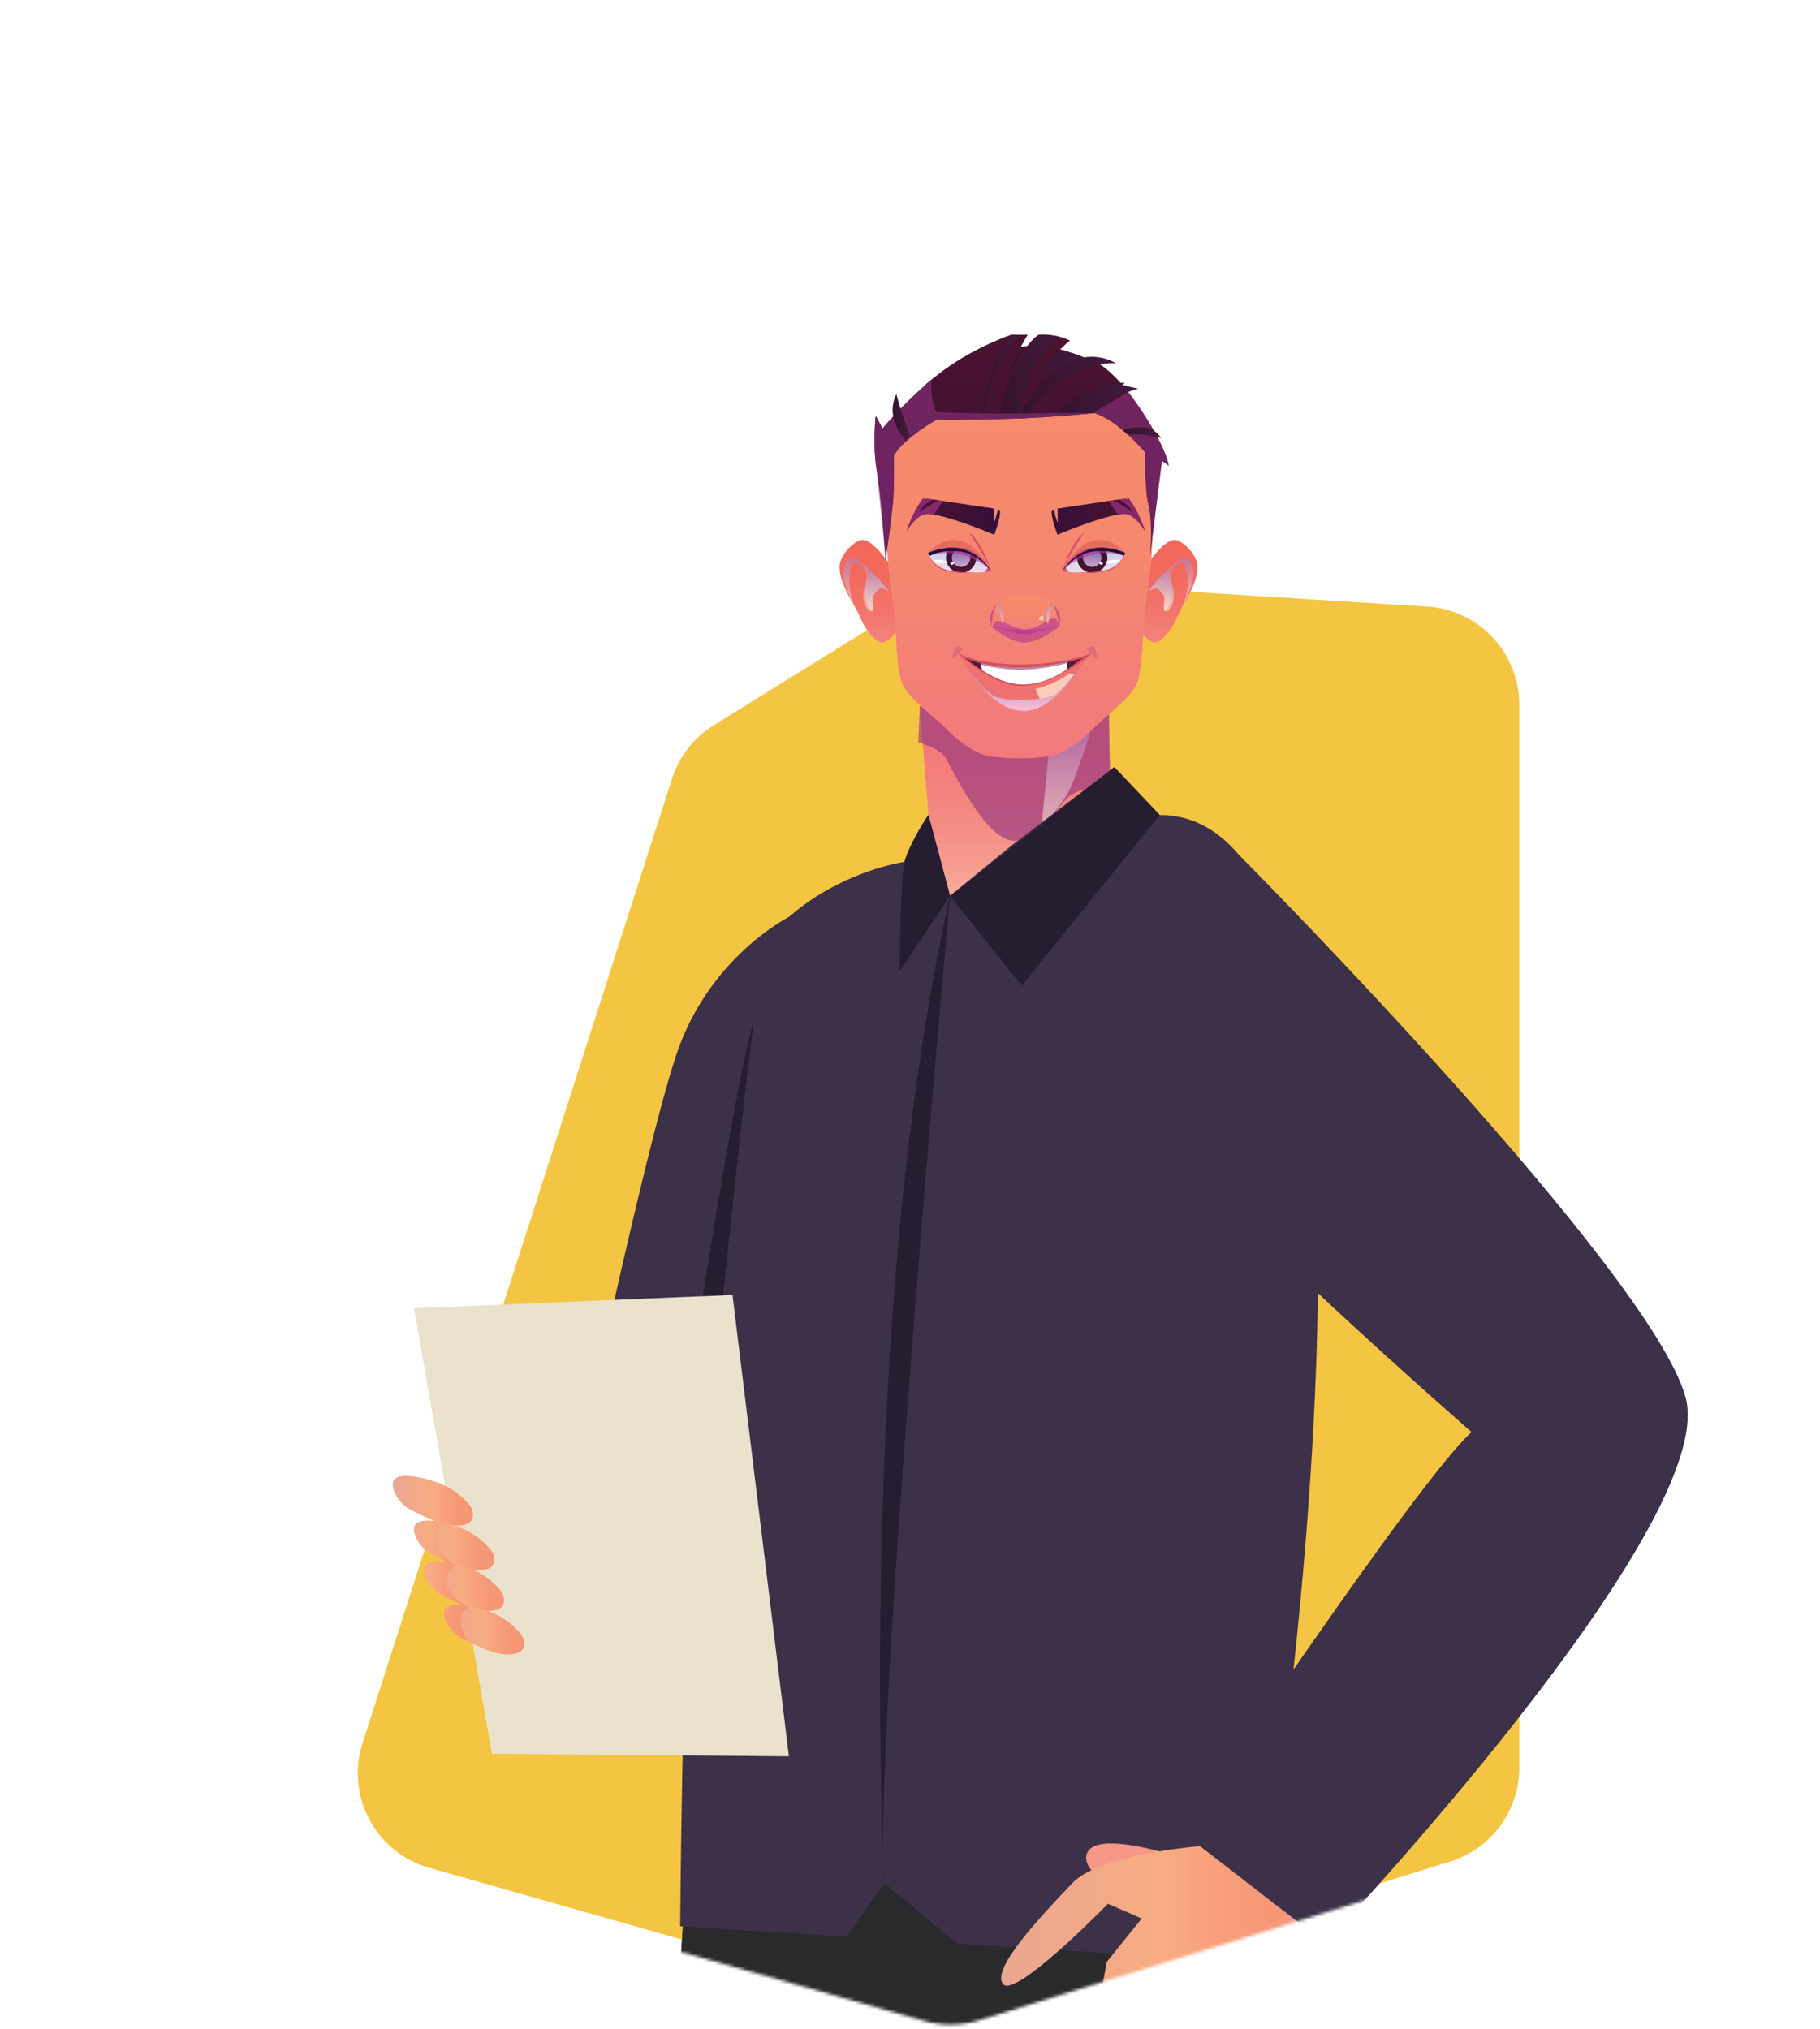 <svg width="593" height="661" viewBox="0 0 593 661" fill="none" xmlns="http://www.w3.org/2000/svg">
<g filter="url(#filter0_i_182_135)">
<path d="M218.96 257.709C221.282 250.473 226.103 244.3 232.56 240.294L301.73 197.381C307.372 193.88 313.963 192.222 320.59 192.635L464.99 201.63C481.858 202.681 495 216.668 495 233.569V579.951C495 593.958 485.89 606.338 472.517 610.503L319.5 658.167C313.564 660.015 307.219 660.095 301.238 658.396L139.838 612.545C122.43 607.599 112.584 589.216 118.113 571.985L218.96 257.709Z" fill="#F4C542"/>
</g>
<mask id="mask0_182_135" style="mask-type:alpha" maskUnits="userSpaceOnUse" x="8" y="-57" width="585" height="717">
<path d="M171.935 37.645C174.259 30.409 179.083 24.236 185.543 20.232L301.474 -51.627C307.113 -55.122 313.7 -56.779 320.321 -56.367L562.988 -41.263C579.856 -40.212 593 -26.226 593 -9.324V549.417C593 563.427 583.886 575.809 570.509 579.972L319.232 658.171C313.301 660.017 306.961 660.097 300.985 658.401L31.856 582.014C14.441 577.071 4.59 558.68 10.126 541.444L171.935 37.645Z" fill="#F4C542"/>
</mask>
<g mask="url(#mask0_182_135)">
<path d="M362.473 263.592C361.343 260.234 361.318 232.17 361.318 232.17L299.675 230.145C299.675 230.145 304.823 291.451 304.079 294.348" fill="url(#paint0_linear_182_135)"/>
<g style="mix-blend-mode:multiply" opacity="0.6">
<path d="M299.213 241.862C299.213 241.862 306.441 243.888 308.187 247.003C309.934 250.119 321.168 273.554 330.028 273.926C338.887 274.297 344.626 261.836 349.12 258.964C353.614 256.093 361.755 255.888 361.755 255.888L361.318 232.157L299.675 230.132L299.2 241.862H299.213Z" fill="#8D307F"/>
</g>
<path style="mix-blend-mode:multiply" opacity="0.6" d="M341.597 246.274L339.311 269.632C339.311 269.632 344.807 263.478 347.619 258.991C350.43 254.504 355.669 236.928 355.669 236.928L341.584 246.274H341.597Z" fill="url(#paint1_linear_182_135)"/>
<path d="M373.771 183.979C373.771 183.979 379.112 175.864 382.733 175.877C384.942 175.877 390.257 180.505 390.193 184.915C390.116 190.813 384.877 197.517 383.581 200.966C382.271 204.402 378.894 208.889 376.647 209.325C374.4 209.761 371.473 205.517 371.473 205.517C371.473 205.517 372.564 189.338 373.771 183.979Z" fill="url(#paint2_linear_182_135)"/>
<path style="mix-blend-mode:multiply" opacity="0.6" d="M374.169 192.62C374.169 192.62 382.938 181.813 386.123 181.813C389.307 181.813 389.307 187.967 388.023 191.467C387.137 193.89 385.391 197.402 385.391 197.402C385.391 197.402 386.765 193.633 386.932 190.813C387.188 186.467 386.225 183.313 385.121 183.326C383.105 183.339 381.513 186.095 381.269 187.069C381.012 188.044 382.861 192.326 382.373 195.313C381.886 198.3 380.088 199.441 379.497 199.107C378.894 198.787 379.818 195.415 379.279 194.223C378.74 193.031 377.161 191.3 376.236 191.672C375.312 192.056 374.169 192.608 374.169 192.608V192.62Z" fill="url(#paint3_linear_182_135)"/>
<path style="mix-blend-mode:multiply" opacity="0.6" d="M374.169 192.619C374.169 192.619 376.326 191.324 376.981 191.747C377.636 192.158 379.305 193.657 379.382 194.593C379.446 195.529 378.855 198.221 379.382 198.683C379.908 199.145 381.821 196.132 381.898 193.452C381.988 190.786 380.486 187.696 380.486 187.337C380.486 186.978 380.833 185.26 380.833 185.26C380.833 185.26 375.735 190.068 374.169 192.606V192.619Z" fill="url(#paint4_linear_182_135)"/>
<path d="M289.967 183.979C289.967 183.979 284.626 175.864 281.005 175.877C278.796 175.877 273.481 180.505 273.545 184.915C273.622 190.813 278.861 197.517 280.157 200.966C281.467 204.402 284.844 208.889 287.091 209.325C289.338 209.761 292.265 205.517 292.265 205.517C292.265 205.517 291.174 189.338 289.967 183.979Z" fill="url(#paint5_linear_182_135)"/>
<path style="mix-blend-mode:multiply" opacity="0.6" d="M289.569 192.62C289.569 192.62 280.799 181.813 277.615 181.813C274.431 181.813 274.431 187.967 275.715 191.467C276.6 193.89 278.347 197.402 278.347 197.402C278.347 197.402 276.973 193.633 276.806 190.813C276.549 186.467 277.512 183.313 278.616 183.326C280.632 183.339 282.224 186.095 282.468 187.069C282.725 188.044 280.876 192.326 281.364 195.313C281.852 198.3 283.649 199.441 284.24 199.107C284.844 198.787 283.919 195.415 284.458 194.223C284.998 193.031 286.577 191.3 287.501 191.672C288.426 192.056 289.569 192.608 289.569 192.608V192.62Z" fill="url(#paint6_linear_182_135)"/>
<path style="mix-blend-mode:multiply" opacity="0.6" d="M289.569 192.619C289.569 192.619 287.412 191.324 286.757 191.747C286.102 192.158 284.433 193.657 284.356 194.593C284.279 195.529 284.883 198.221 284.356 198.683C283.83 199.145 281.917 196.132 281.84 193.452C281.75 190.786 283.252 187.696 283.252 187.337C283.252 186.978 282.905 185.26 282.905 185.26C282.905 185.26 288.003 190.068 289.569 192.606V192.619Z" fill="url(#paint7_linear_182_135)"/>
<path d="M374.953 184.262C374.286 191.57 372.873 198.39 372.54 206.031C372.206 213.672 371.577 219.89 370.382 222.736C369.843 224.018 368.893 225.338 367.699 226.684C364.296 230.518 358.891 234.53 355.232 238.3C353.845 239.723 352.407 240.928 351.059 241.94C351.059 241.94 351.046 241.94 351.033 241.953C348.311 243.979 345.884 245.184 344.742 245.646C341.249 247.081 332.197 247.081 332.197 247.081C332.197 247.081 323.145 247.081 319.653 245.646C317.932 244.94 313.336 242.581 309.163 238.3C304.836 233.851 298.082 229.056 295.078 224.646C294.628 224.005 294.269 223.364 293.999 222.736C292.805 219.89 292.163 213.672 291.842 206.031C291.508 198.39 290.096 191.57 289.428 184.262C288.761 176.942 287.939 151.609 290.096 145.789C292.266 139.969 317.894 124.354 332.21 124.354C342.251 124.354 357.889 132.046 367.044 138.648C370.935 141.456 373.669 144.058 374.311 145.789C376.481 151.609 375.647 176.955 374.979 184.262H374.953Z" fill="url(#paint8_linear_182_135)"/>
<path d="M324.224 115.685C324.224 115.685 329.912 112.352 338.091 112.686C346.282 113.019 355.566 117.429 355.566 117.429L333.083 129.531L322.94 125.826L324.211 115.685H324.224Z" fill="url(#paint9_linear_182_135)"/>
<path d="M380.834 151.749L378.574 150.133L374.748 180.838C374.748 180.838 375.66 170.453 374.247 164.71C372.835 158.967 373.169 147.48 373.169 147.48C373.169 147.48 364.528 136.993 356.477 134.582C356.477 134.582 345.936 135.826 330.105 136.416C314.273 136.993 305.183 136.749 305.183 136.749C305.183 136.749 294.616 142.569 291.277 148.403C291.277 148.403 291.367 157.223 291.11 161.877C290.854 166.53 288.555 182.479 288.555 182.479C288.555 182.479 288.555 182.415 288.543 182.312C288.414 180.312 287.104 161.441 285.718 153.646C285.666 153.364 285.615 153.095 285.577 152.813C285.422 151.813 285.294 150.813 285.204 149.813C285.204 149.787 285.204 149.762 285.191 149.723C284.858 146.134 284.896 142.582 284.999 139.967C284.999 139.787 285.012 139.608 285.024 139.429C285.037 139.262 285.05 139.095 285.05 138.929C285.05 138.788 285.063 138.634 285.076 138.505C285.076 138.364 285.089 138.223 285.101 138.095C285.127 137.788 285.14 137.493 285.166 137.236C285.179 137.095 285.191 136.954 285.204 136.839C285.204 136.813 285.204 136.788 285.204 136.775C285.204 136.647 285.23 136.544 285.23 136.429C285.256 136.198 285.268 136.018 285.281 135.903C285.281 135.865 285.281 135.839 285.281 135.826C285.281 135.749 285.294 135.723 285.294 135.723L285.577 135.813L287.528 139.582C287.528 139.582 287.528 139.582 287.554 139.544C287.554 139.544 287.58 139.518 287.592 139.505C287.592 139.505 287.605 139.493 287.618 139.48C287.657 139.441 287.695 139.403 287.746 139.339C288.311 138.672 290.122 136.595 292.715 133.89C292.857 133.736 292.998 133.583 293.139 133.441C293.178 133.39 293.216 133.352 293.255 133.313C293.486 133.07 293.768 132.775 294.089 132.467C294.166 132.39 294.256 132.3 294.346 132.211C296.85 129.66 299.906 126.749 303.193 123.993C303.218 123.967 303.231 123.955 303.257 123.942C303.372 123.852 303.475 123.749 303.603 123.66C304.785 122.673 305.992 121.711 307.224 120.801C317.599 113.07 329.475 109.07 329.475 109.07H334.855C334.855 109.07 328.615 119.365 327.241 125.813C327.421 125.403 333.481 112.019 338.437 109.07C338.437 109.07 343.239 108.442 348.606 110.942C348.606 110.942 339.567 118.544 337.333 124.544C337.706 124.237 352.587 111.801 363.449 118.301C363.154 118.237 360.072 117.647 357.132 117.993C357.132 117.993 360.265 119.301 365.182 124.801C365.901 125.608 366.723 126.596 367.583 127.711C372.617 134.172 379.46 145.069 380.834 151.749Z" fill="url(#paint10_linear_182_135)"/>
<path d="M331.595 136.339C331.595 136.339 345.346 108.583 363.463 118.314C363.463 118.314 346.27 116.98 334.124 136.236L331.595 136.352V136.339Z" fill="url(#paint11_linear_182_135)"/>
<path d="M338.425 109.084C338.425 109.084 327.345 120.699 325.714 136.353H331.582C331.582 136.353 332.878 121.084 344.665 109.597C344.665 109.597 342.007 109.084 338.425 109.084Z" fill="url(#paint12_linear_182_135)"/>
<path d="M329.476 109.084C329.476 109.084 320.642 121.148 319.936 136.699C319.936 136.699 321.605 122.43 331.595 109.084H329.476Z" fill="url(#paint13_linear_182_135)"/>
<path d="M286.527 139.211C286.527 139.211 289.378 143.878 292.061 147.186L291.278 148.378V151.75C291.278 151.75 287.477 149.955 285.295 145.737V135.711L286.527 139.224V139.211Z" fill="url(#paint14_linear_182_135)"/>
<path d="M301.743 125.107C301.743 125.107 297.429 130.223 296.337 142.786L298.443 141.12C298.443 141.12 298.083 130.415 304.901 122.556L301.743 125.107Z" fill="url(#paint15_linear_182_135)"/>
<path d="M343.458 135.697C343.458 135.697 351.996 124.915 366.466 124.671L365.722 125.441L370.883 126.671C370.883 126.671 362.846 128.376 356.464 134.569L343.445 135.697H343.458Z" fill="url(#paint16_linear_182_135)"/>
<g style="mix-blend-mode:multiply" opacity="0.6">
<path d="M344.472 134.568H356.478C356.478 134.568 345.936 135.812 330.105 136.402C314.274 136.979 305.183 136.735 305.183 136.735C305.183 136.735 294.616 142.555 291.278 148.389C291.278 148.389 291.368 157.209 291.111 161.863C290.854 166.516 288.556 182.465 288.556 182.465C288.556 182.465 288.556 182.401 288.543 182.298C288.35 180.272 286.527 161.209 285.577 152.799C285.436 151.517 285.307 150.491 285.205 149.799C285.205 149.773 285.205 149.748 285.192 149.709C284.755 146.543 284.858 142.376 285.025 139.414C285.038 139.248 285.051 139.081 285.051 138.915C285.051 138.773 285.063 138.62 285.076 138.491C285.076 138.35 285.089 138.209 285.102 138.081C285.128 137.774 285.14 137.479 285.166 137.222C285.179 137.081 285.192 136.94 285.205 136.825C285.205 136.799 285.205 136.774 285.205 136.761C285.205 136.633 285.23 136.53 285.23 136.415C285.256 136.184 285.269 136.004 285.282 135.889C285.282 135.85 285.282 135.825 285.282 135.812C285.282 135.735 285.294 135.709 285.294 135.709L285.577 135.799L287.529 139.568C287.529 139.568 287.529 139.568 287.554 139.53C287.554 139.53 287.58 139.504 287.593 139.491C287.593 139.491 287.606 139.479 287.618 139.466C288.132 138.902 290.918 135.786 293.139 133.427C293.178 133.376 293.217 133.338 293.255 133.299C293.486 133.056 293.769 132.761 294.09 132.453C296.683 129.876 301.729 125.312 303.18 123.992C303.206 123.966 303.219 123.953 303.244 123.94C303.463 123.748 303.591 123.633 303.591 123.633V123.671C302.988 130.107 304.926 134.158 304.926 134.158C316.315 135.12 344.485 134.581 344.485 134.581L344.472 134.568Z" fill="#8D307F"/>
</g>
<g style="mix-blend-mode:multiply" opacity="0.6">
<path d="M380.834 151.749L378.575 150.133L374.748 180.838C374.748 180.838 375.66 170.454 374.248 164.71C372.835 158.967 373.169 147.48 373.169 147.48C373.169 147.48 364.528 136.993 356.478 134.583L357.184 133.929L367.571 127.711H367.584C372.617 134.185 379.461 145.082 380.834 151.762V151.749Z" fill="#8D307F"/>
</g>
<path d="M365.825 140.145C365.825 140.145 368.663 139.056 372.579 139.222C376.495 139.389 378.331 142.761 378.331 142.761C378.331 142.761 373.683 141.197 367.43 141.543L365.825 140.145Z" fill="url(#paint17_linear_182_135)"/>
<path d="M295.297 143.697C295.297 143.697 288.042 136.697 292.061 128.415C292.061 128.415 293.255 133.312 296.414 141.992L295.297 143.684V143.697Z" fill="url(#paint18_linear_182_135)"/>
<path d="M210.338 1103.06C212.071 1038.96 208.296 888.257 207.577 878.155C206.845 867.848 213.766 759.26 218.709 684.429C221.38 644.071 223.46 613.546 223.46 613.546H409.66L409.083 675.442L413.795 864.373C413.795 864.373 437.471 1023.07 445.65 1091.01C416.222 1103.18 381.388 1105.07 349.609 1101.34L326.588 873.553L304.722 693.3L302.912 682.044L302.359 693.365L304.542 871.86L311.976 1113.14C277.553 1120.2 243.592 1113.25 210.338 1103.05V1103.06Z" fill="#2A2A2C"/>
<path d="M218.709 684.429C236.363 689.172 264.816 694.403 302.346 693.377L302.898 682.057L304.709 693.313C334.266 692.313 369.331 687.416 409.07 675.455L409.134 667.75L409.172 662.839L409.236 655.455L409.301 650.365L409.635 613.559H223.472C223.472 613.559 222.715 624.661 221.521 642.327C221.405 644.045 221.302 645.84 221.174 647.686C220.956 650.814 220.737 654.122 220.506 657.57C220.404 659.173 220.288 660.827 220.185 662.493C219.723 669.352 219.235 676.724 218.722 684.442L218.709 684.429Z" fill="#2A2A2C"/>
<path d="M380.027 613.559C382.89 631.443 393.008 648.045 409.263 655.456L409.327 650.366C395.743 643.276 387.179 629.084 384.572 613.559H380.04H380.027Z" fill="#2A2A2C"/>
<path d="M361.524 613.559C367.816 638.353 385.688 658.43 409.134 667.737L409.172 662.827C388.166 653.891 372.335 635.905 366.211 613.559H361.511H361.524Z" fill="#2A2A2C"/>
<path d="M221.162 647.686C233.976 641.353 243.4 627.79 246.109 613.559H241.448C238.97 625.225 231.613 636.353 221.508 642.328C221.393 644.046 221.29 645.84 221.162 647.686Z" fill="#2A2A2C"/>
<path d="M220.173 662.494C241.333 655.007 256.316 635.918 258.615 613.559H254.146C251.989 633.302 238.867 650.315 220.481 657.571C220.378 659.173 220.263 660.827 220.16 662.494H220.173Z" fill="#2A2A2C"/>
<path d="M221.61 627.586V627.624L275.87 631.008L288.145 613.547L311.975 633.265L408.517 639.303H408.761C408.761 639.303 462.918 318.747 395.998 271.35C390.657 267.581 384.648 265.53 377.869 265.53L363.077 249.928L329.874 275.235L309.562 291.863L302.513 265.517C302.513 265.517 296.696 274.004 294.706 280.812C294.706 280.812 294.565 280.837 294.295 280.876C291.355 281.363 273.084 284.824 257.201 298.632C256.649 299.119 256.084 299.606 255.545 300.119C250.769 304.529 246.275 309.926 242.539 316.503C223.844 349.502 221.713 614.214 221.623 627.124C221.61 627.342 221.61 627.483 221.61 627.573V627.586Z" fill="#3C3148"/>
<path d="M309.549 291.89C309.549 291.89 284.191 569.614 288.133 613.549C288.133 613.549 278.58 429.579 309.549 291.89Z" fill="#261D30"/>
<path d="M302.499 265.542L309.548 291.888L293.126 316.515C293.255 298.105 293.923 283.452 294.693 280.824C296.683 274.029 302.487 265.529 302.487 265.529L302.499 265.542Z" fill="#261D30"/>
<path d="M309.548 291.887L332.929 321.169L377.855 265.542L363.064 249.939L309.548 291.887Z" fill="#261D30"/>
<path d="M383.944 604.995C383.944 604.995 357.751 596.2 354.284 603.572C350.805 610.944 371.348 619.841 371.348 619.841L383.944 604.995Z" fill="#F69787"/>
<path d="M326.832 646.442C330.813 651.288 360.986 620.276 360.986 620.276L372.015 625.071L360.613 639.212L355.863 665.237C355.863 665.237 360.087 668.185 365.454 671.493C366.122 671.916 366.815 672.326 367.508 672.737C370.744 674.672 374.249 676.621 377.421 678.07C377.716 678.224 378.037 678.352 378.332 678.493C379.937 679.172 381.427 679.724 382.723 680.07C384.174 680.442 385.381 680.544 386.267 680.301L394.292 661.301C394.292 661.301 421.628 653.365 424.658 650.288C425.852 649.058 427.495 641.737 429.036 633.353C429.768 629.327 430.487 625.058 431.116 621.097L419.946 614.982L394.639 601.136C391.84 601.354 388.142 601.725 384.033 602.264C382.017 602.52 379.899 602.828 377.742 603.187C369.935 604.495 361.628 606.456 355.58 609.366C353.012 610.597 350.868 611.994 349.353 613.597C338.825 624.635 322.852 641.609 326.819 646.442H326.832Z" fill="url(#paint19_linear_182_135)"/>
<path d="M377.434 678.059C377.729 678.212 378.05 678.341 378.345 678.482C378.576 677.648 378.859 676.559 379.218 675.251C380.027 672.289 381.196 668.302 382.544 664.02C383.931 659.751 385.433 655.969 386.871 653.264C387.243 652.585 387.59 651.969 387.885 651.431C388.232 650.918 388.527 650.457 388.784 650.098C389.259 649.341 389.541 648.893 389.541 648.893C389.541 648.893 389.092 649.149 388.296 649.675C387.898 649.931 387.41 650.252 386.858 650.649C386.344 651.085 385.779 651.585 385.15 652.162C382.698 654.482 379.925 658.392 378.41 663.085C376.933 667.777 376.817 672.123 377.061 675.187C377.164 676.315 377.305 677.277 377.434 678.033V678.059Z" fill="#F47D6F"/>
<path d="M365.467 671.481C366.134 671.904 366.828 672.314 367.521 672.725C367.585 672.558 367.624 672.378 367.675 672.212C368.497 669.25 369.652 665.263 371.013 660.981C372.387 656.699 373.889 652.93 375.34 650.225C375.713 649.546 376.034 648.93 376.342 648.405C376.688 647.879 376.997 647.43 377.228 647.058C377.716 646.289 377.998 645.866 377.998 645.866C377.998 645.866 377.562 646.123 376.766 646.635C376.38 646.892 375.88 647.212 375.327 647.623C374.814 648.046 374.236 648.558 373.62 649.135C371.155 651.469 368.394 655.392 366.879 660.071C365.505 664.417 365.3 668.481 365.479 671.481H365.467Z" fill="#F47D6F"/>
<path d="M382.735 680.058C384.186 680.43 385.393 680.532 386.279 680.289L394.304 661.289C394.304 661.289 421.639 653.353 424.67 650.277C425.864 649.046 427.507 641.725 429.048 633.341C429.78 629.316 430.499 625.046 431.128 621.085L419.957 614.97C419.534 618.662 419.046 622.431 418.442 626.021C416.812 636.008 414.501 644.623 411.329 646.482C402.945 651.392 388.821 658.302 388.821 658.302L382.722 680.058H382.735Z" fill="#F69787"/>
<path d="M385.406 596.969L392.789 602.892L420.086 624.007L431.809 633.071C431.809 633.071 560.539 496.831 549.189 455.255C538.018 414.32 407.875 282.746 403.818 278.669C403.78 278.631 403.754 278.605 403.741 278.592C403.741 278.567 403.715 278.554 403.715 278.554C403.715 278.554 403.626 279.105 403.459 280.143C401.648 291.759 390.336 363.513 385.393 371.436C382.556 376 408.992 402.307 434.569 426.114C457.398 447.357 479.534 466.613 479.534 466.613C462.881 480.959 385.38 596.969 385.38 596.969H385.406Z" fill="#3C3148"/>
<path d="M511.144 452.986C510.477 452.101 509.09 452.396 508.063 452.806C502.182 455.127 496.558 458.114 491.345 461.678C490.318 462.383 488.726 463.357 487.173 464.511L429.445 409L429.394 421.243C452.223 442.473 479.559 466.601 479.559 466.601C462.906 480.959 385.393 596.957 385.393 596.957L392.788 602.88C412.433 575.367 464.844 502.19 485.555 475.459C491.91 479.331 499.319 481.459 506.753 481.536C504.557 476.306 498.985 473.46 493.836 471.049C499.203 466.114 504.583 461.178 509.95 456.229C510.887 455.37 511.889 453.986 511.131 452.96L511.144 452.986Z" fill="#3C3148"/>
<path d="M177.891 526.537C177.891 526.537 210.247 369.746 221.597 340.208C226.155 328.336 232.806 319.311 239.124 312.747C243.784 307.901 248.265 304.388 251.604 302.093C255.006 299.76 257.202 298.67 257.202 298.67C257.202 298.67 257.163 300.85 257.073 304.734C256.406 337.323 253.144 490.397 251.193 494.448C250.23 496.448 236.556 526.55 221.61 559.51V559.549C221.199 560.433 220.788 561.331 220.39 562.228L175.041 535.46L177.891 526.55V526.537Z" fill="#3C3148"/>
<path d="M211.377 548.343C210.799 540.792 235.978 365.835 245.633 332.399C238.559 387.411 221.61 559.497 221.61 559.497V559.535C221.2 560.42 220.789 561.317 220.391 562.214L209.438 555.753C210.761 552.202 211.493 549.612 211.39 548.356L211.377 548.343Z" fill="#261D30"/>
<path d="M134.89 426.231L238.661 421.911L257.047 572.24L160.287 571.407L134.89 426.231Z" fill="#EAE2CC"/>
<path d="M128.933 486.883C130.127 489.268 132.156 491.114 134.364 492.165C136.906 493.396 139.487 494.729 142.094 495.678C142.35 495.767 142.607 495.857 142.877 495.947C144.097 496.37 145.316 496.69 146.536 496.883C146.985 496.947 147.422 496.998 147.859 497.037C149.348 497.139 150.824 496.998 152.16 496.537C154.368 495.793 154.818 492.601 152.956 490.319C150.619 487.46 147.563 485.255 144.469 483.768C142.556 482.857 136.085 480.678 131.86 480.883C128.702 481.024 126.776 482.499 128.959 486.857L128.933 486.883Z" fill="url(#paint20_linear_182_135)"/>
<path d="M135.827 501.435C137.021 503.82 139.037 505.653 141.246 506.73C142.889 507.512 144.558 508.345 146.24 509.102C146.895 509.409 147.563 509.691 148.23 509.935C149.951 510.627 151.684 511.179 153.43 511.448C153.777 511.499 154.111 511.537 154.458 511.563C156.05 511.704 157.629 511.563 159.054 511.089C161.263 510.345 161.699 507.153 159.825 504.884C157.501 502.012 154.445 499.794 151.338 498.333C150.657 498.012 149.399 497.525 147.858 497.025C146.407 496.576 144.712 496.115 143.043 495.833C142.722 495.769 142.414 495.717 142.106 495.679C137.24 494.961 132.951 495.705 135.853 501.435H135.827Z" fill="url(#paint21_linear_182_135)"/>
<path d="M139.051 514.702C140.245 517.086 142.26 518.92 144.469 519.996C146.523 520.996 148.642 522.048 150.747 522.932C151.402 523.202 152.07 523.471 152.725 523.676C154.022 524.15 155.331 524.522 156.654 524.727C157.437 524.843 158.22 524.907 158.991 524.894C160.133 524.894 161.25 524.714 162.265 524.368C164.473 523.625 164.91 520.445 163.035 518.163C160.711 515.304 157.655 513.074 154.548 511.612C154.509 511.612 154.497 511.586 154.458 511.574C153.213 510.984 150.337 509.984 147.319 509.317C146.973 509.24 146.6 509.163 146.241 509.112C141.015 508.151 135.969 508.599 139.038 514.702H139.051Z" fill="url(#paint22_linear_182_135)"/>
<path d="M145.638 528.831C146.832 531.216 148.86 533.075 151.056 534.126C151.39 534.293 151.724 534.447 152.058 534.613C155.717 536.395 159.466 538.267 163.241 538.844C165.18 539.152 167.144 539.088 168.852 538.498C171.06 537.754 171.497 534.562 169.622 532.293C167.298 529.434 164.242 527.216 161.135 525.742C160.673 525.498 159.915 525.203 158.978 524.883C157.014 524.19 154.279 523.408 151.737 523.049C151.39 522.998 151.069 522.96 150.735 522.921C146.395 522.498 142.967 523.537 145.625 528.819L145.638 528.831Z" fill="url(#paint23_linear_182_135)"/>
<path d="M128.933 486.881C130.127 489.266 132.156 491.112 134.364 492.163C136.906 493.394 139.487 494.727 142.094 495.676C137.227 494.958 132.939 495.702 135.841 501.432C137.035 503.817 139.051 505.65 141.259 506.727C142.902 507.509 144.572 508.342 146.254 509.099C141.028 508.137 135.982 508.586 139.051 514.688C140.245 517.073 142.26 518.906 144.469 519.983C146.523 520.983 148.642 522.034 150.747 522.919C146.408 522.496 142.979 523.534 145.637 528.816C146.831 531.201 148.86 533.06 151.056 534.111C151.389 534.278 151.723 534.431 152.057 534.598C151.929 534.355 151.813 534.137 151.71 533.893C150.863 532.073 150.144 530.073 150.195 528.06C150.221 526.098 151.158 524.15 152.712 523.662L152.815 523.637C152.442 523.432 152.096 523.252 151.736 523.047C149.476 521.752 147.217 520.137 146.022 517.522C144.661 514.47 146.022 509.971 148.796 510.329C148.603 510.201 148.411 510.073 148.231 509.945C147.923 509.753 147.627 509.535 147.319 509.317C145.303 507.906 143.352 506.265 142.158 503.907C140.822 501.266 141.002 497.484 142.864 495.971C142.915 495.945 142.967 495.881 143.018 495.855C143.198 495.727 143.39 495.625 143.596 495.548C139.603 492.971 135.776 490.291 133.478 485.369C132.849 484.022 132.361 482.458 131.835 480.92C128.676 481.061 126.75 482.535 128.933 486.894V486.881Z" fill="url(#paint24_linear_182_135)"/>
<path d="M373.168 173.184C373.168 173.184 369.958 167.659 366.736 167.492C366.042 167.454 365.182 167.53 364.206 167.684C357.26 168.825 344.549 174.223 344.549 174.223C344.549 174.223 342.443 168.761 342.674 166.53L343.406 166.21C343.406 166.21 344.163 169.659 344.651 170.159L344.561 165.697C344.561 165.697 354.679 164.172 361.227 163.223L362.319 163.056C363.089 162.941 363.795 162.838 364.412 162.761C365.76 162.569 366.62 162.466 366.671 162.466C366.941 162.543 367.532 162.749 367.596 162.761L367.236 161.8C367.236 161.8 370.639 165.351 373.142 173.184H373.168Z" fill="url(#paint25_linear_182_135)"/>
<g style="mix-blend-mode:multiply" opacity="0.6">
<path d="M373.169 173.184C373.169 173.184 369.959 167.659 366.736 167.492C366.043 167.454 365.182 167.531 364.207 167.684L361.241 163.21L362.332 163.043C364.117 163.351 369.073 166.915 369.073 166.915C367.712 164.274 364.605 162.826 364.425 162.749C365.773 162.556 366.633 162.454 366.685 162.454C366.954 162.531 367.545 162.736 367.609 162.749L367.25 161.787C367.25 161.787 370.652 165.338 373.156 173.171L373.169 173.184Z" fill="#B23594"/>
</g>
<path d="M295.336 173.184C295.336 173.184 298.546 167.659 301.768 167.492C302.462 167.454 303.322 167.53 304.298 167.684C311.244 168.825 323.955 174.223 323.955 174.223C323.955 174.223 326.061 168.761 325.83 166.53L325.098 166.21C325.098 166.21 324.34 169.659 323.853 170.159L323.942 165.697C323.942 165.697 313.825 164.172 307.277 163.223L306.185 163.056C305.415 162.941 304.709 162.838 304.092 162.761C302.744 162.569 301.884 162.466 301.833 162.466C301.563 162.543 300.972 162.749 300.908 162.761L301.268 161.8C301.268 161.8 297.865 165.351 295.361 173.184H295.336Z" fill="url(#paint26_linear_182_135)"/>
<g style="mix-blend-mode:multiply" opacity="0.6">
<path d="M295.336 173.184C295.336 173.184 298.546 167.659 301.768 167.492C302.462 167.454 303.322 167.531 304.298 167.684L307.264 163.21L306.172 163.043C304.388 163.351 299.432 166.915 299.432 166.915C300.793 164.274 303.9 162.826 304.08 162.749C302.731 162.556 301.871 162.454 301.82 162.454C301.55 162.531 300.959 162.736 300.895 162.749L301.255 161.787C301.255 161.787 297.852 165.338 295.349 173.171L295.336 173.184Z" fill="#B23594"/>
</g>
<path d="M346.386 185.786C346.334 186.696 354.167 186.76 358.969 186.157C363.771 185.555 365.992 182.029 366.12 181.081C366.236 180.132 364.939 177.453 358.301 178.055C351.663 178.658 346.527 183.696 346.399 185.773L346.386 185.786Z" fill="url(#paint27_linear_182_135)"/>
<path d="M360.792 182.07C360.586 184.788 358.211 186.813 355.489 186.608C352.767 186.403 350.738 184.031 350.944 181.313C351.149 178.596 353.524 176.57 356.246 176.775C358.968 176.98 360.997 179.352 360.792 182.07Z" fill="url(#paint28_linear_182_135)"/>
<path d="M360.497 182.044C360.304 184.595 358.07 186.518 355.502 186.313C352.934 186.108 351.021 183.89 351.226 181.326C351.419 178.774 353.653 176.851 356.221 177.057C358.776 177.249 360.702 179.48 360.497 182.044Z" fill="url(#paint29_linear_182_135)"/>
<path style="mix-blend-mode:multiply" d="M358.865 181.93C358.737 183.584 357.286 184.827 355.629 184.699C353.973 184.571 352.728 183.122 352.856 181.468C352.984 179.814 354.435 178.571 356.092 178.699C357.748 178.827 358.993 180.276 358.865 181.93Z" fill="url(#paint30_linear_182_135)"/>
<path d="M346.064 186.196C346.064 186.196 350.173 177.145 356.875 176.004C362.396 175.055 366.466 180.004 366.466 180.004C366.466 180.004 362.114 177.773 356.592 178.889C351.071 180.004 346.077 186.209 346.077 186.209L346.064 186.196Z" fill="#E56D5C"/>
<path d="M346.873 184.621L348.273 186.403C348.273 186.403 346.257 186.224 346.077 186.16C345.897 186.095 346.873 184.621 346.873 184.621Z" fill="#DE4E6B"/>
<path d="M350.918 186.543C350.918 186.543 357.569 187.133 361.369 185.825C365.478 184.402 366.12 181.082 366.12 181.082C366.12 181.082 365.093 184.428 360.766 185.62C356.978 186.671 350.918 186.53 350.918 186.53V186.543Z" fill="#DE4E6B"/>
<path d="M360.329 183.106C359.893 183.362 361.613 183.785 363 183.529C364.245 183.298 364.952 182.67 364.875 182.516C364.785 182.362 362.063 182.08 360.329 183.093V183.106Z" fill="white"/>
<path d="M359.276 183.248C358.813 182.979 358.197 183.12 358.12 183.376C358.043 183.633 358.595 184.081 358.89 184.03C359.199 183.979 359.532 183.389 359.276 183.248Z" fill="white"/>
<g style="mix-blend-mode:multiply" opacity="0.6">
<path d="M346.36 185.709C346.36 185.709 355.129 177.35 366.107 181.093C366.107 181.093 363.064 177.876 356.413 178.376C349.75 178.876 346.36 185.709 346.36 185.709Z" fill="#B23594"/>
</g>
<path d="M346.064 186.198C346.064 186.198 350.288 180.198 356.528 179.621C362.768 179.031 366.12 181.095 366.12 181.095L366.684 180.147C366.684 180.147 361.202 177.467 355.745 178.813C349.197 180.441 346.064 186.198 346.064 186.198Z" fill="#290B39"/>
<path d="M346.064 186.197C346.064 186.197 348.979 176.454 353.344 173.454C353.344 173.454 348.337 180.697 346.064 186.197Z" fill="#DE4E6B"/>
<path d="M322.632 185.786C322.683 186.696 314.851 186.76 310.049 186.157C305.247 185.555 303.025 182.029 302.897 181.081C302.781 180.132 304.078 177.453 310.716 178.055C317.354 178.658 322.49 183.696 322.619 185.773L322.632 185.786Z" fill="url(#paint31_linear_182_135)"/>
<path d="M308.238 182.07C308.444 184.788 310.819 186.814 313.541 186.609C316.263 186.404 318.292 184.032 318.086 181.314C317.881 178.596 315.505 176.57 312.783 176.776C310.061 176.981 308.033 179.352 308.238 182.07Z" fill="url(#paint32_linear_182_135)"/>
<path d="M308.534 182.044C308.726 184.595 310.96 186.518 313.528 186.313C316.083 186.121 318.009 183.89 317.804 181.326C317.598 178.762 315.377 176.852 312.809 177.057C310.254 177.249 308.328 179.48 308.534 182.044Z" fill="url(#paint33_linear_182_135)"/>
<path style="mix-blend-mode:multiply" d="M310.151 181.93C310.279 183.584 311.73 184.828 313.386 184.699C315.043 184.571 316.288 183.122 316.16 181.469C316.031 179.815 314.58 178.571 312.924 178.7C311.268 178.828 310.022 180.276 310.151 181.93Z" fill="url(#paint34_linear_182_135)"/>
<path d="M322.966 186.196C322.966 186.196 318.857 177.145 312.155 176.004C306.634 175.055 302.563 180.004 302.563 180.004C302.563 180.004 306.916 177.773 312.437 178.889C317.958 180.004 322.953 186.209 322.953 186.209L322.966 186.196Z" fill="#E56D5C"/>
<path d="M322.157 184.621L320.758 186.403C320.758 186.403 322.773 186.224 322.953 186.16C323.133 186.095 322.157 184.621 322.157 184.621Z" fill="#DE4E6B"/>
<path d="M318.1 186.543C318.1 186.543 311.449 187.133 307.648 185.825C303.54 184.402 302.898 181.082 302.898 181.082C302.898 181.082 303.925 184.428 308.252 185.62C312.04 186.671 318.1 186.53 318.1 186.53V186.543Z" fill="#DE4E6B"/>
<path d="M308.7 183.106C309.137 183.362 307.416 183.785 306.03 183.529C304.784 183.298 304.078 182.67 304.155 182.516C304.245 182.362 306.967 182.08 308.7 183.093V183.106Z" fill="white"/>
<path d="M309.753 183.248C310.215 182.979 310.832 183.12 310.909 183.376C310.986 183.633 310.434 184.081 310.138 184.03C309.83 183.979 309.496 183.389 309.753 183.248Z" fill="white"/>
<g style="mix-blend-mode:multiply" opacity="0.6">
<path d="M322.658 185.709C322.658 185.709 313.888 177.35 302.91 181.093C302.91 181.093 305.953 177.876 312.604 178.376C319.268 178.876 322.658 185.709 322.658 185.709Z" fill="#B23594"/>
</g>
<path d="M322.966 186.198C322.966 186.198 318.741 180.198 312.501 179.621C306.261 179.031 302.91 181.095 302.91 181.095L302.345 180.147C302.345 180.147 307.828 177.467 313.285 178.813C319.833 180.441 322.966 186.198 322.966 186.198Z" fill="#290B39"/>
<path d="M322.966 186.197C322.966 186.197 320.051 176.454 315.686 173.454C315.686 173.454 320.693 180.697 322.966 186.197Z" fill="#DE4E6B"/>
<path d="M323.274 204.376C323.274 204.376 320.423 194.005 333.879 194.005C347.335 194.005 345.075 204.171 345.075 204.171L344.472 204.376C344.472 204.376 340.8 206.671 333.866 206.671C326.933 206.671 323.261 204.376 323.261 204.376H323.274Z" fill="url(#paint35_linear_182_135)"/>
<g style="mix-blend-mode:multiply" opacity="0.6">
<path d="M333.738 205.12C326.702 205.12 323.274 204.377 323.274 204.377C326.869 204.274 329.771 206.646 333.88 206.672C337.988 206.646 340.877 204.274 344.485 204.377C344.485 204.377 340.351 205.12 333.751 205.12H333.738Z" fill="#B23594"/>
</g>
<path style="mix-blend-mode:multiply" opacity="0.5" d="M339.35 205.478C339.35 205.478 341.16 203.555 344.473 204.376L339.35 205.478Z" fill="url(#paint36_linear_182_135)"/>
<path style="mix-blend-mode:multiply" opacity="0.5" d="M323.274 204.376C323.274 204.376 325.392 203.338 328.217 205.427L323.274 204.376Z" fill="url(#paint37_linear_182_135)"/>
<g style="mix-blend-mode:multiply" opacity="0.6">
<path d="M324.622 197.07C324.622 197.07 321.541 199.736 323.017 204.172C323.017 204.172 323.146 200.583 324.622 197.07Z" fill="#B23594"/>
</g>
<g style="mix-blend-mode:multiply" opacity="0.6">
<path d="M343.355 197.249C343.355 197.249 346.552 199.736 345.063 204.171C345.063 204.171 344.819 200.761 343.355 197.249Z" fill="#B23594"/>
</g>
<g style="mix-blend-mode:multiply" opacity="0.6">
<path d="M323.274 204.377C323.274 204.377 329.052 209.364 333.879 209.364C338.707 209.364 345.076 204.172 345.076 204.172C343.984 197.621 340.043 205.12 333.751 205.12C329.475 205.12 324.314 199.364 323.287 204.377H323.274Z" fill="#B23594"/>
</g>
<path d="M338.438 201.812C338.399 201.222 339.131 200.556 339.709 200.607C340.287 200.658 339.991 201.953 339.709 202.197C339.426 202.44 338.438 201.799 338.438 201.799V201.812Z" fill="#FCCBB9"/>
<path style="mix-blend-mode:multiply" opacity="0.6" d="M324.623 197.07C324.623 197.07 325.611 198.609 326.651 203.557C326.651 203.557 327.897 200.25 325.342 196.506L324.623 197.07Z" fill="url(#paint38_linear_182_135)"/>
<path style="mix-blend-mode:multiply" opacity="0.6" d="M343.176 197.209C343.176 197.209 342.47 198.607 341.443 203.555C341.443 203.555 339.915 200.119 342.47 196.376L343.176 197.209Z" fill="url(#paint39_linear_182_135)"/>
<path style="mix-blend-mode:multiply" d="M315.57 218.133C315.57 218.133 323.235 231.658 333.661 231.658C343.085 231.658 351.084 218.402 351.084 218.402C351.084 218.402 343.714 225.851 336.768 226.569C329.822 227.286 315.57 218.133 315.57 218.133Z" fill="url(#paint40_linear_182_135)"/>
<path d="M312.052 212.787C312.052 212.787 319.486 225.35 324.66 227.081C329.835 228.799 339.323 227.799 342.366 227.081C345.422 226.363 354.564 213.889 354.564 213.889C354.564 213.889 344.613 223.017 333.314 223.017C322.015 223.017 312.065 212.799 312.065 212.799L312.052 212.787Z" fill="#EF7172"/>
<path d="M312.052 212.787C312.052 212.787 318.446 216.504 332.621 216.504C346.796 216.504 355.899 212.787 355.899 212.787C355.899 212.787 343.753 223.466 332.621 223.466C323.248 223.466 312.052 212.787 312.052 212.787Z" fill="#D35057"/>
<path d="M354.076 211.658C354.076 211.658 356.297 213.492 357.26 214.927C357.26 214.927 357.581 212.376 356.605 211.081C355.63 209.787 354.063 211.658 354.063 211.658H354.076Z" fill="#DE6B7D"/>
<path d="M313.67 211.658C313.67 211.658 311.449 213.492 310.486 214.927C310.486 214.927 310.165 212.376 311.14 211.081C312.116 209.787 313.683 211.658 313.683 211.658H313.67Z" fill="#DE6B7D"/>
<path d="M316.071 215.3C316.071 215.3 324.083 222.71 332.609 223.004C343.176 223.363 351.534 214.928 351.534 214.928C351.534 214.928 340.479 217.607 332.339 217.607C324.199 217.607 316.071 215.312 316.071 215.312V215.3Z" fill="white"/>
<path d="M347.798 215.735L347.58 218.222L352.613 214.479L347.798 215.735Z" fill="#4F1C3E"/>
<path d="M319.525 216.119L319.962 218.401L314.595 214.619L319.525 216.119Z" fill="#4F1C3E"/>
<g style="mix-blend-mode:soft-light">
<path d="M337.398 224.465L338.682 227.619C338.682 227.619 341.429 227.452 343.073 226.76C344.755 226.068 348.645 221.683 349.968 219.76L348.568 219.35C348.568 219.35 343.984 222.888 337.398 224.465Z" fill="#FCCBB9"/>
</g>
<g style="mix-blend-mode:multiply" opacity="0.6">
<path d="M319.589 216.516C319.589 216.516 325.444 218.221 332.609 218.221C339.773 218.221 347.76 216.054 347.76 216.054L347.785 215.734C347.785 215.734 339.131 217.606 332.339 217.606C325.547 217.606 319.512 216.131 319.512 216.131L319.589 216.516Z" fill="#8D307F"/>
</g>
</g>
<defs>
<filter id="filter0_i_182_135" x="116.573" y="188.573" width="378.427" height="471.042" filterUnits="userSpaceOnUse" color-interpolation-filters="sRGB">
<feFlood flood-opacity="0" result="BackgroundImageFix"/>
<feBlend mode="normal" in="SourceGraphic" in2="BackgroundImageFix" result="shape"/>
<feColorMatrix in="SourceAlpha" type="matrix" values="0 0 0 0 0 0 0 0 0 0 0 0 0 0 0 0 0 0 127 0" result="hardAlpha"/>
<feOffset dy="-4"/>
<feGaussianBlur stdDeviation="2"/>
<feComposite in2="hardAlpha" operator="arithmetic" k2="-1" k3="1"/>
<feColorMatrix type="matrix" values="0 0 0 0 0 0 0 0 0 0 0 0 0 0 0 0 0 0 0.25 0"/>
<feBlend mode="normal" in2="shape" result="effect1_innerShadow_182_135"/>
</filter>
<linearGradient id="paint0_linear_182_135" x1="331.08" y1="294.348" x2="331.08" y2="230.132" gradientUnits="userSpaceOnUse">
<stop stop-color="#F9B19E"/>
<stop offset="0.21" stop-color="#F69B8F"/>
<stop offset="0.47" stop-color="#F48781"/>
<stop offset="0.74" stop-color="#F37B79"/>
<stop offset="1" stop-color="#F37777"/>
</linearGradient>
<linearGradient id="paint1_linear_182_135" x1="347.49" y1="269.619" x2="347.49" y2="236.915" gradientUnits="userSpaceOnUse">
<stop stop-color="#FEEADB"/>
<stop offset="0.99" stop-color="#B17EB7"/>
</linearGradient>
<linearGradient id="paint2_linear_182_135" x1="380.833" y1="209.363" x2="380.833" y2="175.89" gradientUnits="userSpaceOnUse">
<stop stop-color="#F4837E"/>
<stop offset="0.01" stop-color="#F3827D"/>
<stop offset="0.34" stop-color="#F27369"/>
<stop offset="0.67" stop-color="#F26A5D"/>
<stop offset="1" stop-color="#F26859"/>
</linearGradient>
<linearGradient id="paint3_linear_182_135" x1="381.488" y1="199.172" x2="381.488" y2="181.813" gradientUnits="userSpaceOnUse">
<stop stop-color="#FEEADB"/>
<stop offset="0.99" stop-color="#B17EB7"/>
</linearGradient>
<linearGradient id="paint4_linear_182_135" x1="378.034" y1="198.734" x2="378.034" y2="185.273" gradientUnits="userSpaceOnUse">
<stop stop-color="#FEEADB"/>
<stop offset="0.99" stop-color="#B17EB7"/>
</linearGradient>
<linearGradient id="paint5_linear_182_135" x1="282.918" y1="209.363" x2="282.918" y2="175.89" gradientUnits="userSpaceOnUse">
<stop stop-color="#F4837E"/>
<stop offset="0.01" stop-color="#F3827D"/>
<stop offset="0.34" stop-color="#F27369"/>
<stop offset="0.67" stop-color="#F26A5D"/>
<stop offset="1" stop-color="#F26859"/>
</linearGradient>
<linearGradient id="paint6_linear_182_135" x1="282.25" y1="199.172" x2="282.25" y2="181.813" gradientUnits="userSpaceOnUse">
<stop stop-color="#FEEADB"/>
<stop offset="0.99" stop-color="#B17EB7"/>
</linearGradient>
<linearGradient id="paint7_linear_182_135" x1="285.717" y1="198.734" x2="285.717" y2="185.273" gradientUnits="userSpaceOnUse">
<stop stop-color="#FEEADB"/>
<stop offset="0.99" stop-color="#B17EB7"/>
</linearGradient>
<linearGradient id="paint8_linear_182_135" x1="332.172" y1="247.069" x2="332.172" y2="124.354" gradientUnits="userSpaceOnUse">
<stop stop-color="#F3797E"/>
<stop offset="0.11" stop-color="#F37C7A"/>
<stop offset="0.55" stop-color="#F5886E"/>
<stop offset="1" stop-color="#F68D6A"/>
</linearGradient>
<linearGradient id="paint9_linear_182_135" x1="322.953" y1="121.108" x2="355.578" y2="121.108" gradientUnits="userSpaceOnUse">
<stop stop-color="#33122B"/>
<stop offset="1" stop-color="#441B3E"/>
</linearGradient>
<linearGradient id="paint10_linear_182_135" x1="332.878" y1="182.453" x2="332.878" y2="109.006" gradientUnits="userSpaceOnUse">
<stop stop-color="#360F3A"/>
<stop offset="1" stop-color="#4C132E"/>
</linearGradient>
<linearGradient id="paint11_linear_182_135" x1="331.595" y1="126.288" x2="363.463" y2="126.288" gradientUnits="userSpaceOnUse">
<stop stop-color="#33122B"/>
<stop offset="1" stop-color="#441B3E"/>
</linearGradient>
<linearGradient id="paint12_linear_182_135" x1="325.727" y1="122.712" x2="344.678" y2="122.712" gradientUnits="userSpaceOnUse">
<stop stop-color="#33122B"/>
<stop offset="1" stop-color="#441B3E"/>
</linearGradient>
<linearGradient id="paint13_linear_182_135" x1="319.936" y1="122.891" x2="331.595" y2="122.891" gradientUnits="userSpaceOnUse">
<stop stop-color="#33122B"/>
<stop offset="1" stop-color="#441B3E"/>
</linearGradient>
<linearGradient id="paint14_linear_182_135" x1="285.295" y1="143.724" x2="292.061" y2="143.724" gradientUnits="userSpaceOnUse">
<stop stop-color="#33122B"/>
<stop offset="1" stop-color="#441B3E"/>
</linearGradient>
<linearGradient id="paint15_linear_182_135" x1="296.337" y1="132.671" x2="304.901" y2="132.671" gradientUnits="userSpaceOnUse">
<stop stop-color="#33122B"/>
<stop offset="1" stop-color="#441B3E"/>
</linearGradient>
<linearGradient id="paint16_linear_182_135" x1="343.458" y1="130.184" x2="370.896" y2="130.184" gradientUnits="userSpaceOnUse">
<stop stop-color="#33122B"/>
<stop offset="1" stop-color="#441B3E"/>
</linearGradient>
<linearGradient id="paint17_linear_182_135" x1="365.825" y1="140.992" x2="378.331" y2="140.992" gradientUnits="userSpaceOnUse">
<stop stop-color="#33122B"/>
<stop offset="1" stop-color="#441B3E"/>
</linearGradient>
<linearGradient id="paint18_linear_182_135" x1="290.841" y1="136.056" x2="296.414" y2="136.056" gradientUnits="userSpaceOnUse">
<stop stop-color="#33122B"/>
<stop offset="1" stop-color="#441B3E"/>
</linearGradient>
<linearGradient id="paint19_linear_182_135" x1="326.203" y1="640.776" x2="431.142" y2="640.776" gradientUnits="userSpaceOnUse">
<stop stop-color="#E9A792"/>
<stop offset="0.08" stop-color="#ECA78E"/>
<stop offset="0.51" stop-color="#F9AC81"/>
<stop offset="0.59" stop-color="#F8A57D"/>
<stop offset="0.79" stop-color="#F69977"/>
<stop offset="1" stop-color="#F69575"/>
</linearGradient>
<linearGradient id="paint20_linear_182_135" x1="127.996" y1="488.986" x2="154.099" y2="488.986" gradientUnits="userSpaceOnUse">
<stop stop-color="#E9A792"/>
<stop offset="0.08" stop-color="#ECA78E"/>
<stop offset="0.51" stop-color="#F9AC81"/>
<stop offset="0.59" stop-color="#F8A57D"/>
<stop offset="0.79" stop-color="#F69977"/>
<stop offset="1" stop-color="#F69575"/>
</linearGradient>
<linearGradient id="paint21_linear_182_135" x1="134.89" y1="503.538" x2="160.993" y2="503.538" gradientUnits="userSpaceOnUse">
<stop stop-color="#E9A792"/>
<stop offset="0.08" stop-color="#ECA78E"/>
<stop offset="0.51" stop-color="#F9AC81"/>
<stop offset="0.59" stop-color="#F8A57D"/>
<stop offset="0.79" stop-color="#F69977"/>
<stop offset="1" stop-color="#F69575"/>
</linearGradient>
<linearGradient id="paint22_linear_182_135" x1="138.1" y1="516.804" x2="164.216" y2="516.804" gradientUnits="userSpaceOnUse">
<stop stop-color="#E9A792"/>
<stop offset="0.08" stop-color="#ECA78E"/>
<stop offset="0.51" stop-color="#F9AC81"/>
<stop offset="0.59" stop-color="#F8A57D"/>
<stop offset="0.79" stop-color="#F69977"/>
<stop offset="1" stop-color="#F69575"/>
</linearGradient>
<linearGradient id="paint23_linear_182_135" x1="144.7" y1="530.934" x2="170.803" y2="530.934" gradientUnits="userSpaceOnUse">
<stop stop-color="#E9A792"/>
<stop offset="0.08" stop-color="#ECA78E"/>
<stop offset="0.51" stop-color="#F9AC81"/>
<stop offset="0.59" stop-color="#F8A57D"/>
<stop offset="0.79" stop-color="#F69977"/>
<stop offset="1" stop-color="#F69575"/>
</linearGradient>
<linearGradient id="paint24_linear_182_135" x1="127.996" y1="507.765" x2="152.828" y2="507.765" gradientUnits="userSpaceOnUse">
<stop stop-color="#E9A792"/>
<stop offset="0.08" stop-color="#ECA78E"/>
<stop offset="0.51" stop-color="#F9AC81"/>
<stop offset="0.59" stop-color="#F8A57D"/>
<stop offset="0.79" stop-color="#F69977"/>
<stop offset="1" stop-color="#F69575"/>
</linearGradient>
<linearGradient id="paint25_linear_182_135" x1="342.661" y1="168.018" x2="373.168" y2="168.018" gradientUnits="userSpaceOnUse">
<stop stop-color="#360F3A"/>
<stop offset="1" stop-color="#4C132E"/>
</linearGradient>
<linearGradient id="paint26_linear_182_135" x1="325.843" y1="168.018" x2="295.336" y2="168.018" gradientUnits="userSpaceOnUse">
<stop stop-color="#360F3A"/>
<stop offset="1" stop-color="#4C132E"/>
</linearGradient>
<linearGradient id="paint27_linear_182_135" x1="356.438" y1="186.427" x2="355.936" y2="178.224" gradientUnits="userSpaceOnUse">
<stop stop-color="#EDE1EF"/>
<stop offset="1" stop-color="#C0C7E6"/>
</linearGradient>
<linearGradient id="paint28_linear_182_135" x1="355.477" y1="186.623" x2="356.232" y2="176.78" gradientUnits="userSpaceOnUse">
<stop stop-color="#4C132E"/>
<stop offset="1" stop-color="#360F3A"/>
</linearGradient>
<linearGradient id="paint29_linear_182_135" x1="355.5" y1="186.328" x2="356.21" y2="177.073" gradientUnits="userSpaceOnUse">
<stop stop-color="#4C132E"/>
<stop offset="1" stop-color="#360F3A"/>
</linearGradient>
<linearGradient id="paint30_linear_182_135" x1="355.624" y1="184.706" x2="356.085" y2="178.698" gradientUnits="userSpaceOnUse">
<stop stop-color="#C9A8CF"/>
<stop offset="0.99" stop-color="#8361AA"/>
</linearGradient>
<linearGradient id="paint31_linear_182_135" x1="312.597" y1="186.408" x2="313.1" y2="178.206" gradientUnits="userSpaceOnUse">
<stop stop-color="#EDE1EF"/>
<stop offset="1" stop-color="#C0C7E6"/>
</linearGradient>
<linearGradient id="paint32_linear_182_135" x1="313.547" y1="186.607" x2="312.793" y2="176.777" gradientUnits="userSpaceOnUse">
<stop stop-color="#4C132E"/>
<stop offset="1" stop-color="#360F3A"/>
</linearGradient>
<linearGradient id="paint33_linear_182_135" x1="313.524" y1="186.312" x2="312.815" y2="177.058" gradientUnits="userSpaceOnUse">
<stop stop-color="#4C132E"/>
<stop offset="1" stop-color="#360F3A"/>
</linearGradient>
<linearGradient id="paint34_linear_182_135" x1="313.399" y1="184.691" x2="312.938" y2="178.683" gradientUnits="userSpaceOnUse">
<stop stop-color="#C9A8CF"/>
<stop offset="0.99" stop-color="#8361AA"/>
</linearGradient>
<linearGradient id="paint35_linear_182_135" x1="334.11" y1="206.671" x2="334.11" y2="193.992" gradientUnits="userSpaceOnUse">
<stop stop-color="#F3797E"/>
<stop offset="0.11" stop-color="#F37C7A"/>
<stop offset="0.55" stop-color="#F5886E"/>
<stop offset="1" stop-color="#F68D6A"/>
</linearGradient>
<linearGradient id="paint36_linear_182_135" x1="339.35" y1="204.824" x2="344.473" y2="204.824" gradientUnits="userSpaceOnUse">
<stop offset="0.02" stop-color="#7A55A3"/>
<stop offset="0.99" stop-color="#BD89BD"/>
</linearGradient>
<linearGradient id="paint37_linear_182_135" x1="323.274" y1="204.761" x2="328.217" y2="204.761" gradientUnits="userSpaceOnUse">
<stop offset="0.02" stop-color="#7A55A3"/>
<stop offset="0.99" stop-color="#BD89BD"/>
</linearGradient>
<linearGradient id="paint38_linear_182_135" x1="325.791" y1="203.557" x2="325.791" y2="196.506" gradientUnits="userSpaceOnUse">
<stop stop-color="#FEEADB"/>
<stop offset="0.99" stop-color="#B17EB7"/>
</linearGradient>
<linearGradient id="paint39_linear_182_135" x1="342.085" y1="203.555" x2="342.085" y2="196.376" gradientUnits="userSpaceOnUse">
<stop stop-color="#FEEADB"/>
<stop offset="0.99" stop-color="#B17EB7"/>
</linearGradient>
<linearGradient id="paint40_linear_182_135" x1="333.327" y1="231.658" x2="333.327" y2="218.133" gradientUnits="userSpaceOnUse">
<stop stop-color="#F8C0D8"/>
<stop offset="0.99" stop-color="#B17EB7"/>
</linearGradient>
</defs>
</svg>
